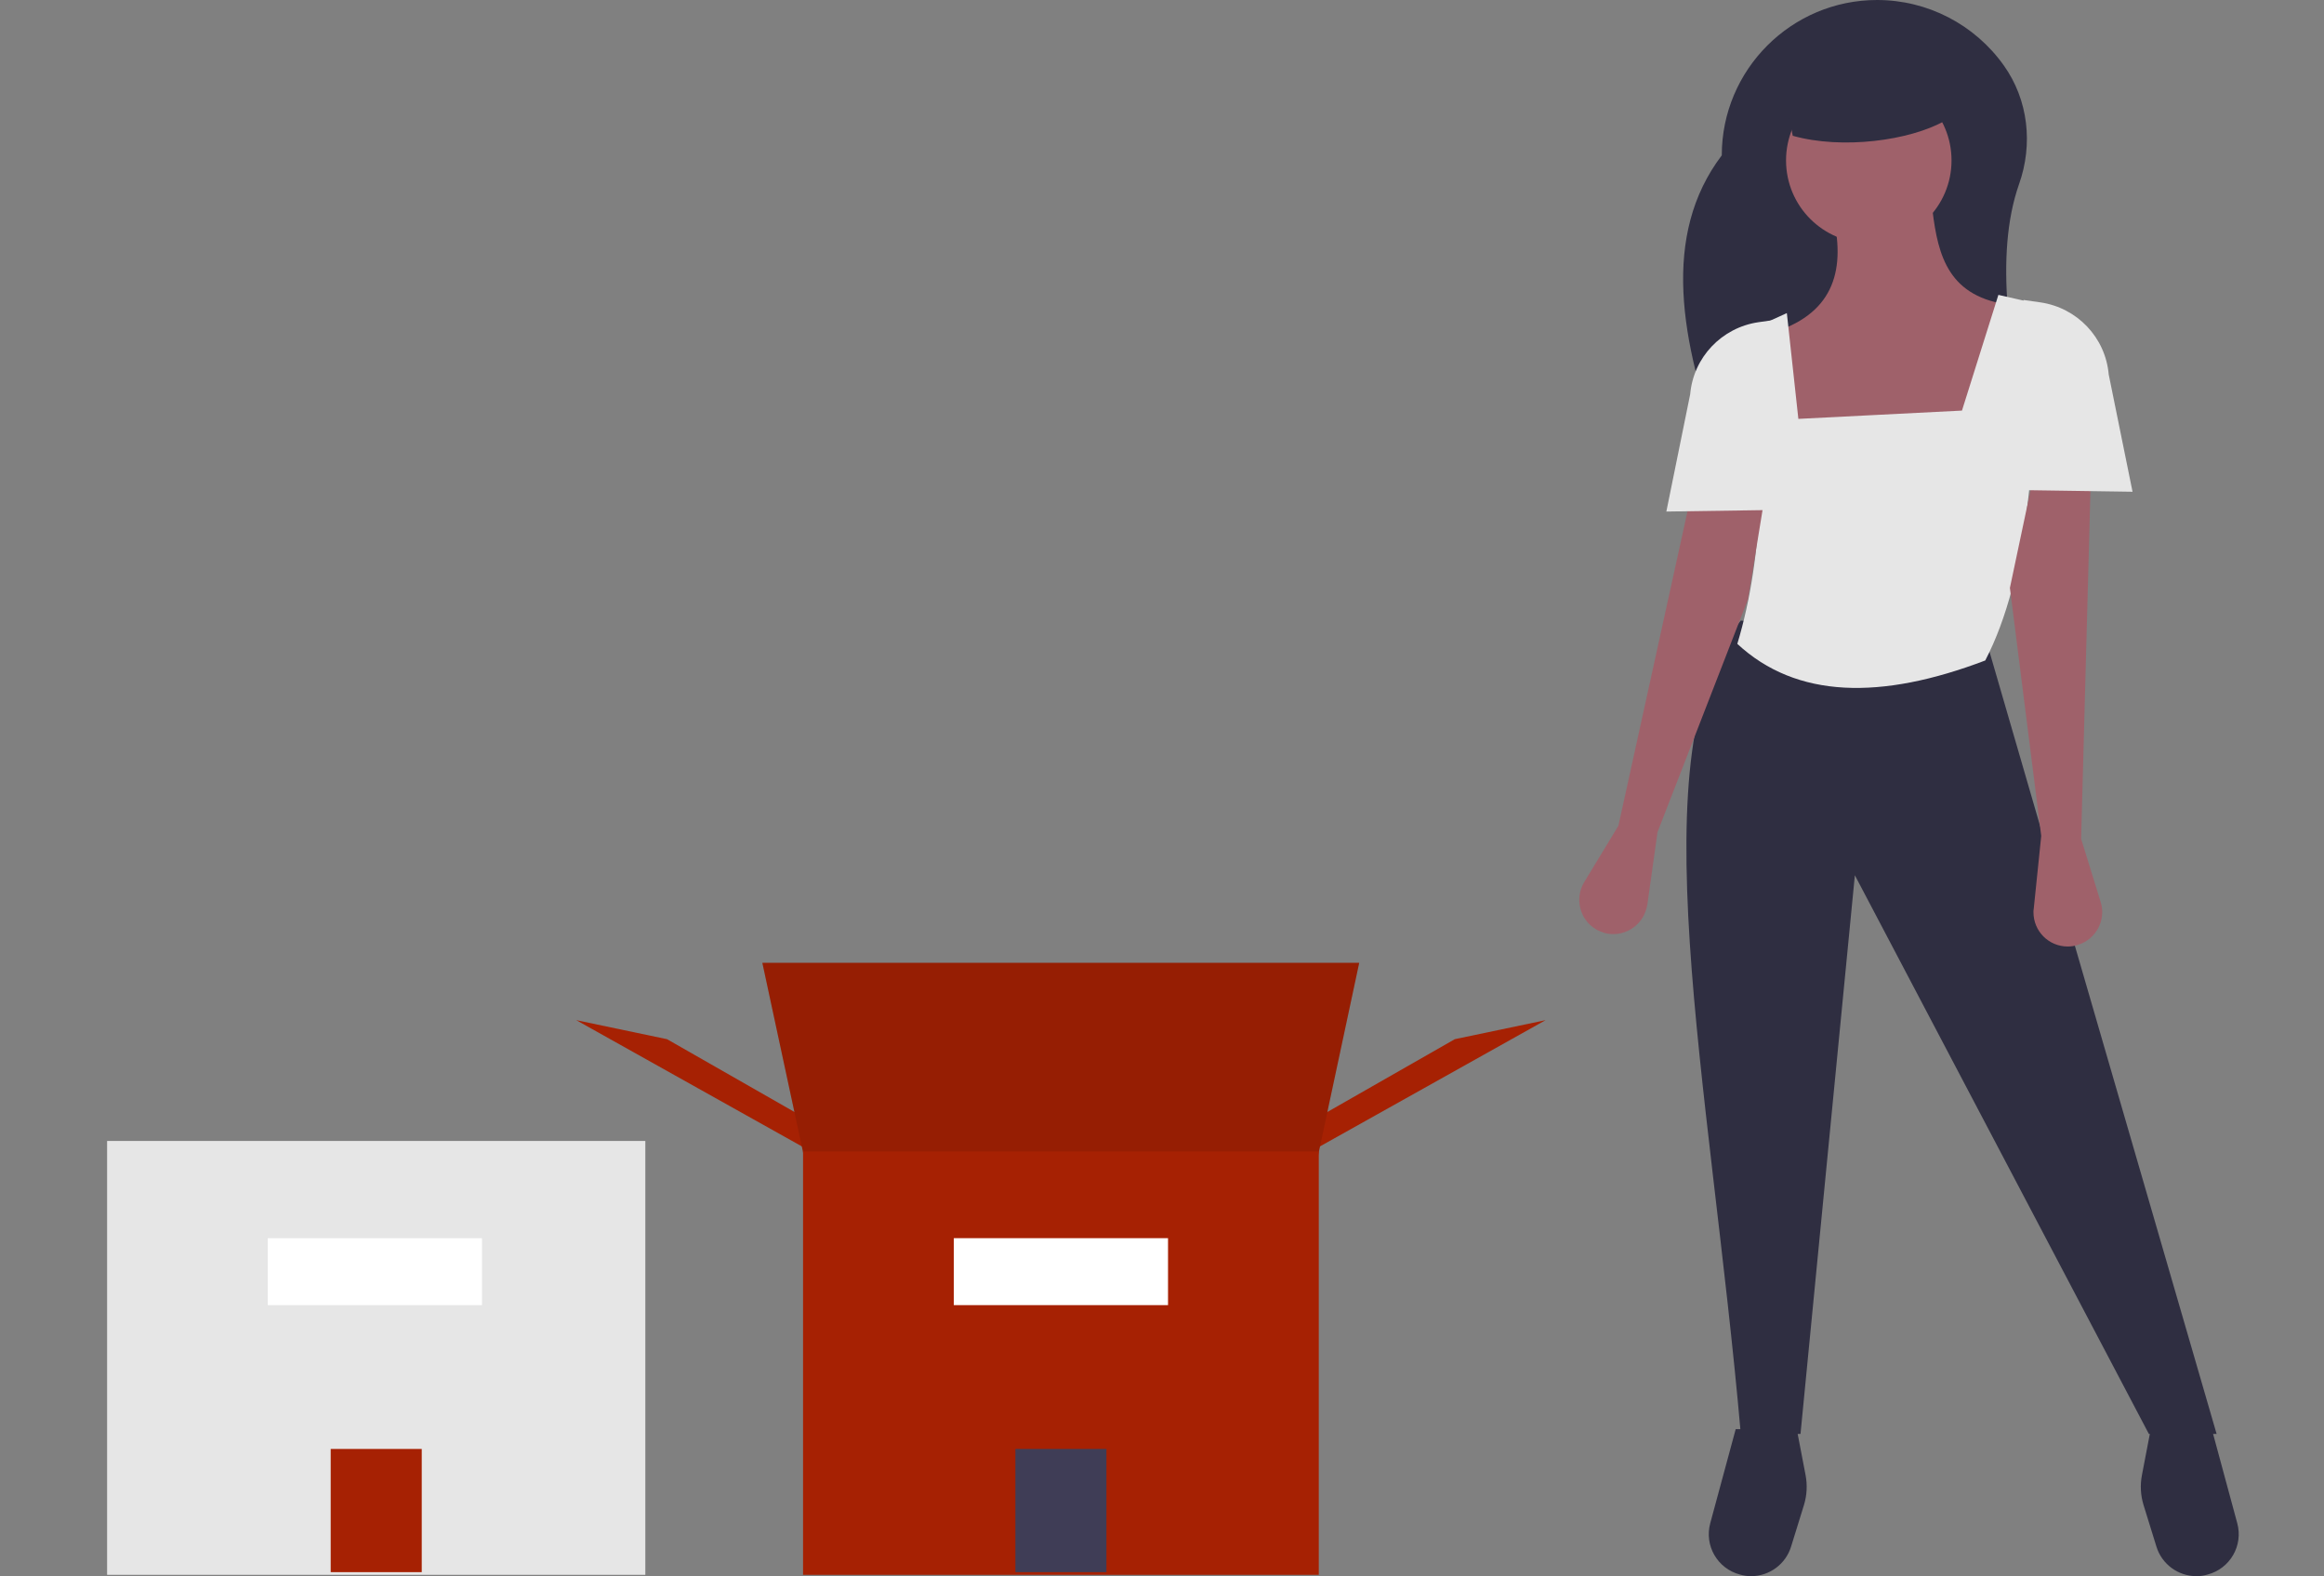 <?xml version="1.0" encoding="utf-8"?>
<!-- Generator: Adobe Illustrator 25.0.0, SVG Export Plug-In . SVG Version: 6.00 Build 0)  -->
<svg version="1.1" id="ab8ae2a1-21db-4159-bb67-e2c62dcc19dc"
	 xmlns="http://www.w3.org/2000/svg" xmlns:xlink="http://www.w3.org/1999/xlink" x="0px" y="0px" viewBox="0 0 867.9 588.5"
	 style="enable-background:new 0 0 867.9 588.5;" xml:space="preserve">
<rect x="0" y="0" width="867.9" height="588.5" fill="#808080" stroke="none"/>
<style type="text/css">
	.st0{fill:#2F2E41;}
	.st1{fill:#9F616A;}
	.st2{fill:#E6E6E6;}
	.st3{fill:#A62103;}
	.st4{fill:none;}
	.st5{opacity:0.1;enable-background:new    ;}
	.st6{fill:#3F3D56;}
	.st7{fill:#FFFFFF;}
</style>
<path class="st0" d="M759,169.7H643c-15.7-42.5-22.5-82,0-111.7c0-32,26-58,58-58l0,0h0c18.8,0,36.4,9.1,47.3,24.4
	c9.2,12.9,11,29.5,5.7,44.4C744.7,95.4,750.4,131.6,759,169.7z"/>
<path class="st0" d="M820.3,588.5L820.3,588.5c-6.9,0-13-4.5-15-11.1l-4.8-15.5c-1.1-3.6-1.3-7.4-0.6-11.1l3.3-17.2H826l9.5,35.1
	c2.3,8.4-2.7,17-11.1,19.2C823.1,588.3,821.7,588.5,820.3,588.5z"/>
<path class="st0" d="M653.9,588.5L653.9,588.5c6.9,0,13-4.5,15-11.1l4.8-15.5c1.1-3.6,1.3-7.4,0.6-11.1l-3.3-17.2h-22.8l-9.5,35.1
	c-2.3,8.4,2.7,17,11.1,19.2C651.2,588.3,652.5,588.5,653.9,588.5z"/>
<path class="st0" d="M827.8,535.4h-25.3L692.7,326.8l-20.3,208.6h-22.3c-11.5-131.4-39.3-256.5,0-303.7l92,8.6L827.8,535.4z"/>
<circle class="st1" cx="697.9" cy="59.9" r="30.9"/>
<path class="st1" d="M741.4,178.7h-68.5l-11.7-54.3c22.8-6.7,28.2-22.4,23.5-43.2l37-2.5c2.1,16.8,5.9,32.5,29.6,35.2L741.4,178.7z"
	/>
<path class="st2" d="M741.4,246.6c-38.9,14.8-70.5,14.3-92.6-6.2c10-32.9,10.6-73.4,6.2-117.9l12.3-5.6l4.3,39.5l61.1-3.1l13.6-43.2
	l13.6,3.1C761,166.8,757.8,215,741.4,246.6z"/>
<path class="st1" d="M777.2,313.2l7.3,23.6c2.1,6.7-1.7,13.9-8.5,16c-1.2,0.4-2.5,0.6-3.8,0.6l0,0c-7.1,0-12.8-5.7-12.8-12.8
	c0-0.4,0-0.9,0.1-1.3l2.8-27.2l-11.7-92.6l8.6-40.7h21.6L777.2,313.2z"/>
<path class="st1" d="M604.4,308.3l-12.8,21.1c-3.6,6-1.7,13.9,4.3,17.5c1.1,0.7,2.3,1.1,3.5,1.5l0,0c6.8,1.7,13.8-2.5,15.5-9.3
	c0.1-0.4,0.2-0.9,0.3-1.3l3.8-27.1l33.8-87l6.8-41.7l-26.3-5.2L604.4,308.3z"/>
<path class="st2" d="M796.4,183.6l-40.7-0.6v-71l6.3,0.9c13.7,2,24.3,13.1,25.5,26.9L796.4,183.6z"/>
<path class="st2" d="M622.3,191l40.7-0.6v-71l-6.3,0.9c-13.7,2-24.3,13.1-25.5,26.9L622.3,191z"/>
<path class="st0" d="M726.3,45.1c-13.1,7.4-38.3,10.8-56.8,5.6l-6.2-32.1h61.1L726.3,45.1z"/>
<rect x="40" y="426" class="st2" width="201" height="162"/>
<rect x="123.5" y="541" class="st3" width="34" height="46"/>
<path class="st4" d="M262.9,561.1l-3.5-2.9l0.3,1.8C259.7,560,260.9,560.4,262.9,561.1z"/>
<polygon class="st3" points="488,430.8 493.4,416.5 543.3,388 577.2,380.9 "/>
<polygon class="st3" points="304.4,430.8 299,416.5 249.1,388 215.2,380.9 "/>
<polygon class="st3" points="491.6,434.4 300.8,434.4 284.7,359.5 507.6,359.5 "/>
<polygon class="st5" points="491.6,434.4 300.8,434.4 284.7,359.5 507.6,359.5 "/>
<rect x="299.9" y="429.9" class="st3" width="192.6" height="158.1"/>
<rect x="379.2" y="541" class="st6" width="34" height="46"/>
<rect x="356.2" y="462.3" class="st7" width="80" height="25"/>
<rect x="100" y="462.3" class="st7" width="80" height="25"/>
</svg>
